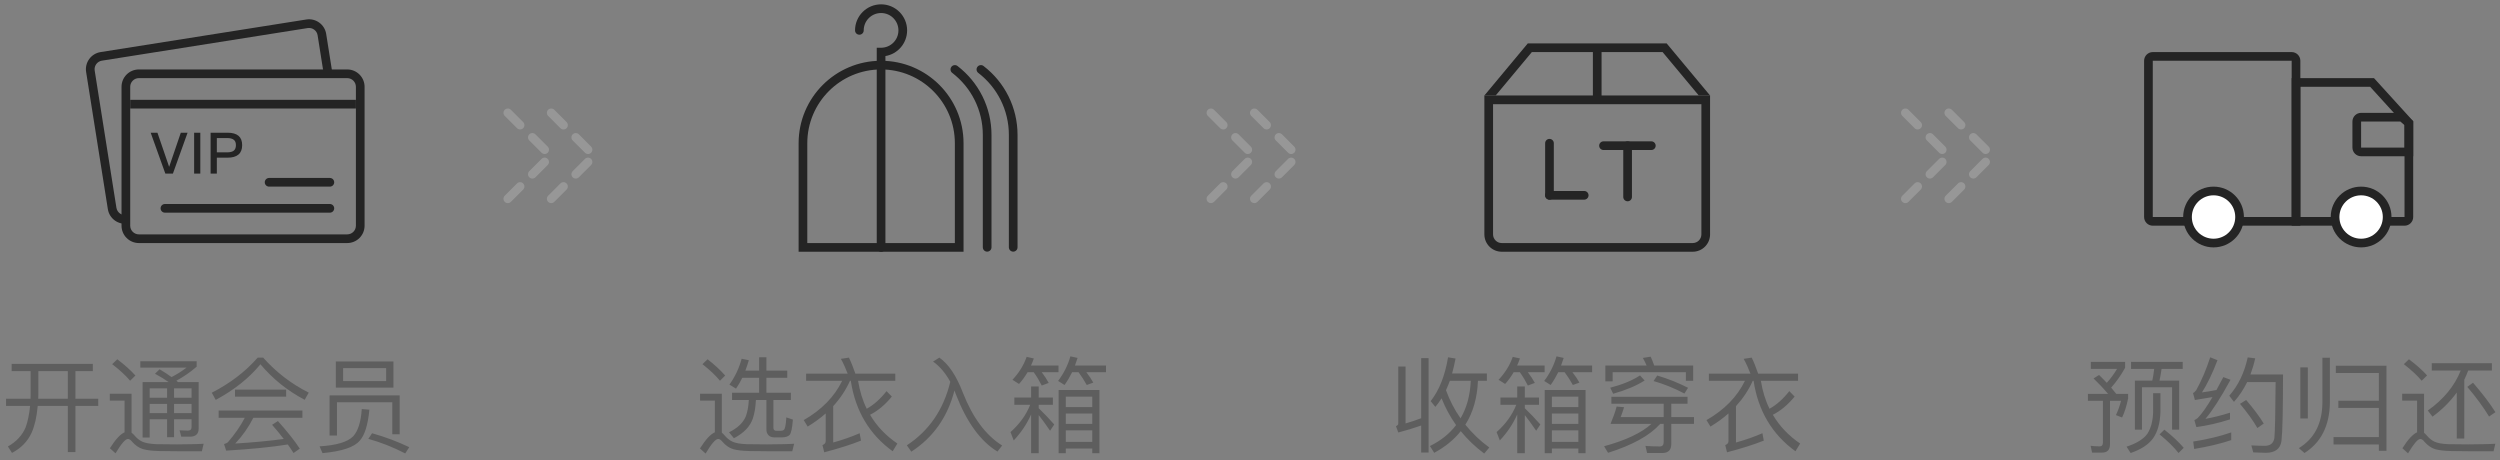 <?xml version="1.0" encoding="UTF-8"?>
<svg width="288px" height="53px" viewBox="0 0 288 53" version="1.1" xmlns="http://www.w3.org/2000/svg" xmlns:xlink="http://www.w3.org/1999/xlink">
    <rect x="0" y="0" width="288" height="53" fill="#808080" stroke="none"/>
    <!-- Generator: Sketch 49.2 (51160) - http://www.bohemiancoding.com/sketch -->
    <title>流程</title>
    <desc>Created with Sketch.</desc>
    <defs></defs>
    <g id="Page-1" stroke="none" stroke-width="1" fill="none" fill-rule="evenodd">
        <g id="首页-非会员-切图" transform="translate(-44, -489)">
            <g id="玩转托特衣箱" transform="translate(17, 374)">
                <g id="流程" transform="translate(27, 114)">
                    <g id="1、选衣入箱文字" transform="translate(0, 35)" fill="#5E5E5E">
                        <path d="M1.344,7.916 L10.692,7.916 L10.692,8.756 L8.688,8.756 L8.688,11.936 L11.316,11.936 L11.316,12.764 L8.688,12.764 L8.688,18.08 L7.812,18.08 L7.812,12.764 L4.344,12.764 C4.236,14 4.008,15.02 3.648,15.836 C3.192,16.844 2.436,17.624 1.38,18.176 L0.912,17.432 C1.884,16.88 2.568,16.148 2.952,15.236 C3.204,14.54 3.372,13.724 3.468,12.764 L0.696,12.764 L0.696,11.936 L3.516,11.936 C3.516,11.78 3.528,11.636 3.528,11.516 L3.528,8.756 L1.344,8.756 L1.344,7.916 Z M4.416,8.756 L4.416,11.516 C4.416,11.66 4.404,11.804 4.404,11.936 L7.812,11.936 L7.812,8.756 L4.416,8.756 Z M13.512,7.388 C14.34,8.012 15.036,8.636 15.6,9.26 L14.988,9.86 C14.484,9.26 13.8,8.624 12.924,7.952 L13.512,7.388 Z M20.532,17.984 C19.872,17.984 19.152,17.972 18.384,17.96 C17.604,17.948 16.968,17.876 16.488,17.744 C16.008,17.6 15.576,17.3 15.204,16.868 C15.036,16.664 14.88,16.568 14.736,16.568 C14.448,16.568 13.968,17.12 13.308,18.224 L12.66,17.636 C13.296,16.628 13.86,16.016 14.352,15.8 L14.352,12.152 L12.648,12.152 L12.648,11.36 L15.156,11.36 L15.156,15.848 C15.252,15.92 15.348,16.004 15.456,16.124 C15.744,16.472 16.056,16.724 16.392,16.88 C16.776,17.048 17.316,17.144 18.036,17.168 C18.672,17.18 19.464,17.192 20.412,17.192 C20.964,17.192 21.54,17.18 22.128,17.168 C22.704,17.156 23.148,17.144 23.46,17.12 L23.256,17.984 L20.532,17.984 Z M18.384,8.54 C18.888,8.84 19.356,9.14 19.764,9.44 C20.388,9.116 20.964,8.756 21.492,8.348 L16.164,8.348 L16.164,7.616 L22.656,7.616 L22.656,8.24 C21.936,8.864 21.156,9.404 20.316,9.86 L20.508,10.016 L22.884,10.016 L22.884,15.38 C22.884,15.992 22.548,16.304 21.876,16.304 L20.88,16.304 L20.688,15.572 L21.636,15.608 C21.924,15.608 22.068,15.464 22.068,15.2 L22.068,14.3 L20.052,14.3 L20.052,16.364 L19.248,16.364 L19.248,14.3 L17.244,14.3 L17.244,16.4 L16.428,16.4 L16.428,10.016 L19.428,10.016 C18.972,9.692 18.444,9.368 17.856,9.056 L18.384,8.54 Z M17.244,12.536 L17.244,13.592 L19.248,13.592 L19.248,12.536 L17.244,12.536 Z M20.052,12.536 L20.052,13.592 L22.068,13.592 L22.068,12.536 L20.052,12.536 Z M22.068,11.816 L22.068,10.736 L20.052,10.736 L20.052,11.816 L22.068,11.816 Z M19.248,11.816 L19.248,10.736 L17.244,10.736 L17.244,11.816 L19.248,11.816 Z M29.688,7.196 L30.312,7.196 C31.836,8.9 33.588,10.244 35.568,11.228 L35.1,12.056 C33.108,11.012 31.416,9.644 30,7.964 C28.704,9.548 26.988,10.916 24.852,12.068 L24.396,11.24 C26.508,10.16 28.272,8.816 29.688,7.196 Z M27.072,10.88 L32.964,10.88 L32.964,11.696 L27.072,11.696 L27.072,10.88 Z M25.188,13.292 L34.836,13.292 L34.836,14.132 L29.184,14.132 C28.608,15.26 27.912,16.244 27.096,17.096 C29.052,16.976 30.912,16.808 32.688,16.568 C32.28,16.04 31.836,15.488 31.344,14.936 L32.016,14.504 C33.108,15.728 33.948,16.784 34.536,17.684 L33.816,18.188 C33.612,17.864 33.396,17.54 33.156,17.204 C31.284,17.504 28.92,17.744 26.052,17.912 L25.812,17.156 C26.028,17.096 26.172,17.024 26.268,16.928 C27.036,16.04 27.684,15.116 28.2,14.132 L25.188,14.132 L25.188,13.292 Z M46.044,11.552 L46.044,16.028 L45.192,16.028 L45.192,12.344 L38.82,12.344 L38.82,16.172 L37.968,16.172 L37.968,11.552 L46.044,11.552 Z M38.688,7.64 L45.324,7.64 L45.324,10.652 L38.688,10.652 L38.688,7.64 Z M44.484,9.896 L44.484,8.408 L39.528,8.408 L39.528,9.896 L44.484,9.896 Z M41.676,13.124 L42.552,13.196 C42.384,14.96 42.012,16.148 41.436,16.772 C40.812,17.516 39.384,17.996 37.152,18.2 L36.816,17.42 C38.76,17.3 40.056,16.916 40.692,16.256 C41.244,15.644 41.58,14.6 41.676,13.124 Z M42.864,15.908 C44.424,16.352 45.852,16.892 47.148,17.516 L46.68,18.236 C45.3,17.516 43.884,16.964 42.432,16.556 L42.864,15.908 Z" id="开通会员"></path>
                    </g>
                    <g id="1、选衣入箱icon" transform="translate(92, 1)" fill="#242424" fill-rule="nonzero">
                        <path d="M1,28 L18,28 L18,16.5 C18,11.806 14.194,8 9.5,8 C4.806,8 1,11.806 1,16.5 L1,28 Z M9.5,7 C14.747,7 19,11.253 19,16.5 L19,29 L0,29 L0,16.5 C-6.42536064e-16,11.253 4.253,7 9.5,7 Z" id="Rectangle-11"></path>
                        <path d="M17.696,8.397 C17.477,8.229 17.435,7.915 17.603,7.696 C17.771,7.477 18.085,7.435 18.304,7.603 C20.755,9.484 22.221,12.392 22.221,15.541 L22.221,28.49 C22.221,28.766 21.997,28.99 21.721,28.99 C21.445,28.99 21.221,28.766 21.221,28.49 L21.221,15.541 C21.221,12.706 19.902,10.09 17.696,8.397 Z" id="Rectangle-11-Copy"></path>
                        <path d="M20.696,8.397 C20.477,8.229 20.435,7.915 20.603,7.696 C20.771,7.477 21.085,7.435 21.304,7.603 C23.755,9.484 25.221,12.392 25.221,15.541 L25.221,28.49 C25.221,28.766 24.997,28.99 24.721,28.99 C24.445,28.99 24.221,28.766 24.221,28.49 L24.221,15.541 C24.221,12.706 22.902,10.09 20.696,8.397 Z" id="Rectangle-11-Copy-2"></path>
                        <path d="M10,28.511 C10,28.788 9.776,29.011 9.5,29.011 C9.224,29.011 9,28.788 9,28.511 L9,5.5 L9.5,5.5 C10.605,5.5 11.5,4.605 11.5,3.5 C11.5,2.395 10.605,1.5 9.5,1.5 C8.395,1.5 7.5,2.395 7.5,3.5 C7.5,3.776 7.276,4 7,4 C6.724,4 6.5,3.776 6.5,3.5 C6.5,1.843 7.843,0.5 9.5,0.5 C11.157,0.5 12.5,1.843 12.5,3.5 C12.5,4.986 11.419,6.22 10,6.459 L10,28.511 Z" id="Oval"></path>
                    </g>
                    <g id="Group-6" transform="translate(58, 14)" fill="#979797" fill-rule="nonzero">
                        <path d="M0.146,0.354 C-0.049,0.158 -0.049,-0.158 0.146,-0.354 C0.342,-0.549 0.658,-0.549 0.854,-0.354 L2.268,1.061 C2.463,1.256 2.463,1.573 2.268,1.768 C2.073,1.963 1.756,1.963 1.561,1.768 L0.146,0.354 Z M2.975,3.182 C2.78,2.987 2.78,2.67 2.975,2.475 C3.17,2.28 3.487,2.28 3.682,2.475 L5.096,3.889 C5.291,4.084 5.291,4.401 5.096,4.596 C4.901,4.791 4.584,4.791 4.389,4.596 L2.975,3.182 Z M4.389,5.303 C4.584,5.108 4.901,5.108 5.096,5.303 C5.291,5.499 5.291,5.815 5.096,6.01 L3.682,7.425 C3.487,7.62 3.17,7.62 2.975,7.425 C2.78,7.229 2.78,6.913 2.975,6.718 L4.389,5.303 Z M1.561,8.132 C1.756,7.936 2.073,7.936 2.268,8.132 C2.463,8.327 2.463,8.644 2.268,8.839 L0.854,10.253 C0.658,10.448 0.342,10.448 0.146,10.253 C-0.049,10.058 -0.049,9.741 0.146,9.546 L1.561,8.132 Z" id="Rectangle-4-Copy-2"></path>
                        <path d="M5.146,0.354 C4.951,0.158 4.951,-0.158 5.146,-0.354 C5.342,-0.549 5.658,-0.549 5.854,-0.354 L7.268,1.061 C7.463,1.256 7.463,1.573 7.268,1.768 C7.073,1.963 6.756,1.963 6.561,1.768 L5.146,0.354 Z M7.975,3.182 C7.78,2.987 7.78,2.67 7.975,2.475 C8.17,2.28 8.487,2.28 8.682,2.475 L10.096,3.889 C10.291,4.084 10.291,4.401 10.096,4.596 C9.901,4.791 9.584,4.791 9.389,4.596 L7.975,3.182 Z M9.389,5.303 C9.584,5.108 9.901,5.108 10.096,5.303 C10.291,5.499 10.291,5.815 10.096,6.01 L8.682,7.425 C8.487,7.62 8.17,7.62 7.975,7.425 C7.78,7.229 7.78,6.913 7.975,6.718 L9.389,5.303 Z M6.561,8.132 C6.756,7.936 7.073,7.936 7.268,8.132 C7.463,8.327 7.463,8.644 7.268,8.839 L5.854,10.253 C5.658,10.448 5.342,10.448 5.146,10.253 C4.951,10.058 4.951,9.741 5.146,9.546 L6.561,8.132 Z" id="Rectangle-4-Copy-3"></path>
                    </g>
                    <g id="Group-6-Copy" transform="translate(139, 14)" fill="#979797" fill-rule="nonzero">
                        <path d="M0.146,0.354 C-0.049,0.158 -0.049,-0.158 0.146,-0.354 C0.342,-0.549 0.658,-0.549 0.854,-0.354 L2.268,1.061 C2.463,1.256 2.463,1.573 2.268,1.768 C2.073,1.963 1.756,1.963 1.561,1.768 L0.146,0.354 Z M2.975,3.182 C2.78,2.987 2.78,2.67 2.975,2.475 C3.17,2.28 3.487,2.28 3.682,2.475 L5.096,3.889 C5.291,4.084 5.291,4.401 5.096,4.596 C4.901,4.791 4.584,4.791 4.389,4.596 L2.975,3.182 Z M4.389,5.303 C4.584,5.108 4.901,5.108 5.096,5.303 C5.291,5.499 5.291,5.815 5.096,6.01 L3.682,7.425 C3.487,7.62 3.17,7.62 2.975,7.425 C2.78,7.229 2.78,6.913 2.975,6.718 L4.389,5.303 Z M1.561,8.132 C1.756,7.936 2.073,7.936 2.268,8.132 C2.463,8.327 2.463,8.644 2.268,8.839 L0.854,10.253 C0.658,10.448 0.342,10.448 0.146,10.253 C-0.049,10.058 -0.049,9.741 0.146,9.546 L1.561,8.132 Z" id="Rectangle-4-Copy-2"></path>
                        <path d="M5.146,0.354 C4.951,0.158 4.951,-0.158 5.146,-0.354 C5.342,-0.549 5.658,-0.549 5.854,-0.354 L7.268,1.061 C7.463,1.256 7.463,1.573 7.268,1.768 C7.073,1.963 6.756,1.963 6.561,1.768 L5.146,0.354 Z M7.975,3.182 C7.78,2.987 7.78,2.67 7.975,2.475 C8.17,2.28 8.487,2.28 8.682,2.475 L10.096,3.889 C10.291,4.084 10.291,4.401 10.096,4.596 C9.901,4.791 9.584,4.791 9.389,4.596 L7.975,3.182 Z M9.389,5.303 C9.584,5.108 9.901,5.108 10.096,5.303 C10.291,5.499 10.291,5.815 10.096,6.01 L8.682,7.425 C8.487,7.62 8.17,7.62 7.975,7.425 C7.78,7.229 7.78,6.913 7.975,6.718 L9.389,5.303 Z M6.561,8.132 C6.756,7.936 7.073,7.936 7.268,8.132 C7.463,8.327 7.463,8.644 7.268,8.839 L5.854,10.253 C5.658,10.448 5.342,10.448 5.146,10.253 C4.951,10.058 4.951,9.741 5.146,9.546 L6.561,8.132 Z" id="Rectangle-4-Copy-3"></path>
                    </g>
                    <g id="Group-6-Copy-2" transform="translate(219, 14)" fill="#979797" fill-rule="nonzero">
                        <path d="M0.146,0.354 C-0.049,0.158 -0.049,-0.158 0.146,-0.354 C0.342,-0.549 0.658,-0.549 0.854,-0.354 L2.268,1.061 C2.463,1.256 2.463,1.573 2.268,1.768 C2.073,1.963 1.756,1.963 1.561,1.768 L0.146,0.354 Z M2.975,3.182 C2.78,2.987 2.78,2.67 2.975,2.475 C3.17,2.28 3.487,2.28 3.682,2.475 L5.096,3.889 C5.291,4.084 5.291,4.401 5.096,4.596 C4.901,4.791 4.584,4.791 4.389,4.596 L2.975,3.182 Z M4.389,5.303 C4.584,5.108 4.901,5.108 5.096,5.303 C5.291,5.499 5.291,5.815 5.096,6.01 L3.682,7.425 C3.487,7.62 3.17,7.62 2.975,7.425 C2.78,7.229 2.78,6.913 2.975,6.718 L4.389,5.303 Z M1.561,8.132 C1.756,7.936 2.073,7.936 2.268,8.132 C2.463,8.327 2.463,8.644 2.268,8.839 L0.854,10.253 C0.658,10.448 0.342,10.448 0.146,10.253 C-0.049,10.058 -0.049,9.741 0.146,9.546 L1.561,8.132 Z" id="Rectangle-4-Copy-2"></path>
                        <path d="M5.146,0.354 C4.951,0.158 4.951,-0.158 5.146,-0.354 C5.342,-0.549 5.658,-0.549 5.854,-0.354 L7.268,1.061 C7.463,1.256 7.463,1.573 7.268,1.768 C7.073,1.963 6.756,1.963 6.561,1.768 L5.146,0.354 Z M7.975,3.182 C7.78,2.987 7.78,2.67 7.975,2.475 C8.17,2.28 8.487,2.28 8.682,2.475 L10.096,3.889 C10.291,4.084 10.291,4.401 10.096,4.596 C9.901,4.791 9.584,4.791 9.389,4.596 L7.975,3.182 Z M9.389,5.303 C9.584,5.108 9.901,5.108 10.096,5.303 C10.291,5.499 10.291,5.815 10.096,6.01 L8.682,7.425 C8.487,7.62 8.17,7.62 7.975,7.425 C7.78,7.229 7.78,6.913 7.975,6.718 L9.389,5.303 Z M6.561,8.132 C6.756,7.936 7.073,7.936 7.268,8.132 C7.463,8.327 7.463,8.644 7.268,8.839 L5.854,10.253 C5.658,10.448 5.342,10.448 5.146,10.253 C4.951,10.058 4.951,9.741 5.146,9.546 L6.561,8.132 Z" id="Rectangle-4-Copy-3"></path>
                    </g>
                    <g id="2、收衣穿衣文字" transform="translate(80, 35)" fill="#5E5E5E">
                        <path d="M1.512,7.388 C2.316,8.012 2.988,8.636 3.54,9.26 L2.94,9.86 C2.448,9.26 1.776,8.624 0.924,7.952 L1.512,7.388 Z M8.484,17.984 C7.836,17.984 7.116,17.972 6.348,17.96 C5.58,17.948 4.944,17.876 4.464,17.744 C3.996,17.6 3.576,17.3 3.204,16.868 C3.036,16.664 2.88,16.568 2.736,16.568 C2.436,16.568 1.956,17.12 1.284,18.248 L0.636,17.66 C1.284,16.64 1.848,16.016 2.352,15.8 L2.352,12.152 L0.648,12.152 L0.648,11.36 L3.156,11.36 L3.156,15.848 C3.252,15.92 3.348,16.016 3.444,16.124 C3.732,16.472 4.044,16.724 4.38,16.88 C4.752,17.048 5.292,17.144 6.012,17.168 C6.636,17.18 7.428,17.192 8.364,17.192 C8.94,17.192 9.528,17.18 10.128,17.168 C10.704,17.156 11.16,17.144 11.484,17.12 L11.268,17.984 L8.484,17.984 Z M7.452,7.16 L8.292,7.16 L8.292,8.696 L10.692,8.696 L10.692,9.524 L8.292,9.524 L8.292,11.24 L11.112,11.24 L11.112,12.08 L9.096,12.08 L9.096,15.296 C9.096,15.512 9.216,15.632 9.48,15.632 L9.912,15.632 C10.08,15.632 10.2,15.596 10.296,15.524 C10.44,15.416 10.536,14.936 10.584,14.084 L11.34,14.336 C11.268,15.332 11.136,15.92 10.956,16.112 C10.788,16.28 10.5,16.376 10.092,16.388 L9.228,16.388 C8.916,16.388 8.688,16.304 8.532,16.136 C8.364,15.968 8.292,15.752 8.292,15.488 L8.292,12.08 L7.08,12.08 C7.044,12.908 6.924,13.628 6.72,14.228 C6.408,15.14 5.676,15.896 4.548,16.484 L3.984,15.8 C4.956,15.32 5.592,14.72 5.904,14 C6.108,13.472 6.228,12.824 6.264,12.08 L4.332,12.08 L4.332,11.24 L7.452,11.24 L7.452,9.524 L5.508,9.524 C5.292,9.98 5.052,10.388 4.788,10.772 L4.032,10.304 C4.68,9.404 5.148,8.408 5.436,7.328 L6.264,7.496 C6.144,7.916 6.012,8.312 5.868,8.696 L7.452,8.696 L7.452,7.16 Z M18.012,9.872 L17.916,9.872 C17.436,10.94 16.788,11.912 15.984,12.788 L15.984,16.976 C17.076,16.676 18.096,16.316 19.032,15.908 L19.188,16.76 C18.012,17.228 16.596,17.672 14.952,18.104 L14.748,17.276 C14.988,17.18 15.12,17.036 15.12,16.82 L15.12,13.628 C14.496,14.18 13.8,14.684 13.044,15.14 L12.588,14.396 C14.64,13.22 16.116,11.72 17.016,9.872 L12.864,9.872 L12.864,9.044 L17.652,9.044 C17.412,8.42 17.16,7.856 16.872,7.34 L17.796,7.196 C18.06,7.736 18.3,8.348 18.54,9.044 L23.136,9.044 L23.136,9.872 L18.852,9.872 C19.044,11.048 19.368,12.128 19.848,13.088 C20.652,12.644 21.408,11.972 22.128,11.06 L22.74,11.684 C21.996,12.596 21.168,13.304 20.232,13.784 C21,15.092 22.056,16.196 23.376,17.096 L22.836,17.984 C20.148,16.04 18.54,13.328 18.012,9.872 Z M29.472,9.98 C28.92,8.972 28.26,8.204 27.492,7.652 L28.212,7.196 C29.28,7.94 30.18,9.296 30.924,11.24 C32.052,14.108 33.552,16.136 35.448,17.324 L34.908,18.02 C32.964,16.844 31.38,14.66 30.144,11.492 C30.072,11.3 30.012,11.132 29.952,10.988 C29.16,14.048 27.504,16.4 24.984,18.032 L24.468,17.3 C27.036,15.62 28.704,13.172 29.472,9.98 Z M36.852,11.792 L38.784,11.792 L38.784,10.52 L39.66,10.52 L39.66,11.792 L41.292,11.792 L41.292,12.632 L39.66,12.632 L39.66,13.028 C40.248,13.592 40.848,14.216 41.448,14.9 L40.968,15.62 C40.464,14.876 40.02,14.276 39.66,13.82 L39.66,18.212 L38.784,18.212 L38.784,13.748 C38.292,14.852 37.62,15.848 36.78,16.736 L36.408,15.776 C37.452,14.852 38.208,13.808 38.676,12.632 L36.852,12.632 L36.852,11.792 Z M46.656,10.928 L46.656,18.212 L45.828,18.212 L45.828,17.672 L42.78,17.672 L42.78,18.212 L41.952,18.212 L41.952,10.928 L46.656,10.928 Z M42.78,16.904 L45.828,16.904 L45.828,15.572 L42.78,15.572 L42.78,16.904 Z M42.78,14.828 L45.828,14.828 L45.828,13.64 L42.78,13.64 L42.78,14.828 Z M42.78,12.896 L45.828,12.896 L45.828,11.696 L42.78,11.696 L42.78,12.896 Z M38.376,8.876 C38.088,9.368 37.764,9.824 37.392,10.232 L36.636,9.752 C37.38,8.96 37.932,8.084 38.268,7.112 L39.096,7.292 C39,7.58 38.892,7.844 38.772,8.108 L41.94,8.108 L41.94,8.876 L40.008,8.876 C40.344,9.32 40.608,9.728 40.812,10.112 L40.008,10.412 C39.744,9.884 39.444,9.38 39.084,8.876 L38.376,8.876 Z M43.512,8.876 C43.248,9.404 42.96,9.896 42.636,10.352 L41.892,9.884 C42.54,9.02 43.02,8.084 43.308,7.052 L44.136,7.232 C44.04,7.532 43.944,7.82 43.836,8.108 L47.412,8.108 L47.412,8.876 L45.144,8.876 C45.48,9.308 45.744,9.704 45.948,10.076 L45.192,10.352 C44.916,9.848 44.604,9.356 44.244,8.876 L43.512,8.876 Z" id="选衣入箱"></path>
                    </g>
                    <g id="3、归还衣箱文字" transform="translate(160, 35)" fill="#5E5E5E">
                        <path d="M1.08,15.824 L0.816,15.092 C0.984,15.02 1.08,14.924 1.08,14.804 L1.08,8.228 L1.92,8.228 L1.92,14.78 C2.52,14.612 3.12,14.408 3.72,14.18 L3.72,7.256 L4.572,7.256 L4.572,18.128 L3.72,18.128 L3.72,15.02 C2.88,15.32 1.992,15.584 1.08,15.824 Z M7.02,9.872 C6.876,10.256 6.732,10.616 6.576,10.952 C7.008,12.128 7.56,13.208 8.256,14.192 C8.976,12.968 9.36,11.528 9.432,9.872 L7.02,9.872 Z M6.072,11.888 C5.844,12.248 5.604,12.572 5.352,12.872 L4.812,12.212 C5.796,10.964 6.468,9.272 6.816,7.16 L7.68,7.304 C7.56,7.916 7.428,8.492 7.284,9.02 L11.292,9.02 L11.292,9.872 L10.26,9.872 C10.176,11.84 9.696,13.532 8.808,14.924 C9.6,15.908 10.512,16.784 11.568,17.552 L10.98,18.248 C9.936,17.468 9.036,16.604 8.28,15.668 C7.488,16.664 6.468,17.492 5.22,18.164 L4.728,17.384 C5.988,16.76 6.996,15.956 7.74,14.972 C7.068,14.012 6.504,12.992 6.072,11.888 Z M12.852,11.792 L14.784,11.792 L14.784,10.52 L15.66,10.52 L15.66,11.792 L17.292,11.792 L17.292,12.632 L15.66,12.632 L15.66,13.028 C16.248,13.592 16.848,14.216 17.448,14.9 L16.968,15.62 C16.464,14.876 16.02,14.276 15.66,13.82 L15.66,18.212 L14.784,18.212 L14.784,13.748 C14.292,14.852 13.62,15.848 12.78,16.736 L12.408,15.776 C13.452,14.852 14.208,13.808 14.676,12.632 L12.852,12.632 L12.852,11.792 Z M22.656,10.928 L22.656,18.212 L21.828,18.212 L21.828,17.672 L18.78,17.672 L18.78,18.212 L17.952,18.212 L17.952,10.928 L22.656,10.928 Z M18.78,16.904 L21.828,16.904 L21.828,15.572 L18.78,15.572 L18.78,16.904 Z M18.78,14.828 L21.828,14.828 L21.828,13.64 L18.78,13.64 L18.78,14.828 Z M18.78,12.896 L21.828,12.896 L21.828,11.696 L18.78,11.696 L18.78,12.896 Z M14.376,8.876 C14.088,9.368 13.764,9.824 13.392,10.232 L12.636,9.752 C13.38,8.96 13.932,8.084 14.268,7.112 L15.096,7.292 C15,7.58 14.892,7.844 14.772,8.108 L17.94,8.108 L17.94,8.876 L16.008,8.876 C16.344,9.32 16.608,9.728 16.812,10.112 L16.008,10.412 C15.744,9.884 15.444,9.38 15.084,8.876 L14.376,8.876 Z M19.512,8.876 C19.248,9.404 18.96,9.896 18.636,10.352 L17.892,9.884 C18.54,9.02 19.02,8.084 19.308,7.052 L20.136,7.232 C20.04,7.532 19.944,7.82 19.836,8.108 L23.412,8.108 L23.412,8.876 L21.144,8.876 C21.48,9.308 21.744,9.704 21.948,10.076 L21.192,10.352 C20.916,9.848 20.604,9.356 20.244,8.876 L19.512,8.876 Z M25.632,11.708 L34.404,11.708 L34.404,12.512 L32.532,12.512 L32.532,14.048 L35.148,14.048 L35.148,14.828 L32.532,14.828 L32.532,17.144 C32.532,17.84 32.184,18.188 31.5,18.188 L29.748,18.188 L29.556,17.372 C30.144,17.408 30.696,17.432 31.212,17.432 C31.5,17.432 31.656,17.264 31.656,16.94 L31.656,14.828 L31.26,14.828 C30.06,16.172 28.056,17.276 25.248,18.164 L24.792,17.408 C27.288,16.724 29.112,15.86 30.252,14.828 L25.536,14.828 C25.848,14.072 26.088,13.412 26.232,12.836 L27.096,12.908 C26.964,13.34 26.832,13.712 26.7,14.048 L31.656,14.048 L31.656,12.512 L25.632,12.512 L25.632,11.708 Z M30.156,7.088 C30.3,7.388 30.432,7.724 30.564,8.108 L35.052,8.108 L35.052,9.872 L34.212,9.872 L34.212,8.876 L25.776,8.876 L25.776,9.932 L24.936,9.932 L24.936,8.108 L29.688,8.108 C29.556,7.796 29.412,7.496 29.256,7.232 L30.156,7.088 Z M30.912,9.26 C32.208,9.644 33.384,10.124 34.464,10.676 L34.044,11.336 C32.892,10.724 31.704,10.244 30.492,9.896 L30.912,9.26 Z M28.932,9.248 L29.46,9.836 C28.5,10.448 27.288,10.952 25.836,11.36 L25.5,10.664 C26.892,10.304 28.032,9.836 28.932,9.248 Z M42.012,9.872 L41.916,9.872 C41.436,10.94 40.788,11.912 39.984,12.788 L39.984,16.976 C41.076,16.676 42.096,16.316 43.032,15.908 L43.188,16.76 C42.012,17.228 40.596,17.672 38.952,18.104 L38.748,17.276 C38.988,17.18 39.12,17.036 39.12,16.82 L39.12,13.628 C38.496,14.18 37.8,14.684 37.044,15.14 L36.588,14.396 C38.64,13.22 40.116,11.72 41.016,9.872 L36.864,9.872 L36.864,9.044 L41.652,9.044 C41.412,8.42 41.16,7.856 40.872,7.34 L41.796,7.196 C42.06,7.736 42.3,8.348 42.54,9.044 L47.136,9.044 L47.136,9.872 L42.852,9.872 C43.044,11.048 43.368,12.128 43.848,13.088 C44.652,12.644 45.408,11.972 46.128,11.06 L46.74,11.684 C45.996,12.596 45.168,13.304 44.232,13.784 C45,15.092 46.056,16.196 47.376,17.096 L46.836,17.984 C44.148,16.04 42.54,13.328 42.012,9.872 Z" id="收箱穿衣"></path>
                    </g>
                    <g id="2、收衣穿衣icon" transform="translate(168, 0)">
                        <rect id="Rectangle-27-Copy-2" x="0" y="0" width="32" height="32"></rect>
                        <path d="M4,13 L4,28 C4,28.552 4.448,29 5,29 L27,29 C27.552,29 28,28.552 28,28 L28,13 L4,13 Z M3,12 L29,12 L29,28 C29,29.105 28.105,30 27,30 L5,30 C3.895,30 3,29.105 3,28 L3,12 Z" id="Rectangle-21" fill="#242424" fill-rule="nonzero"></path>
                        <path d="M8.468,7 L8.768,6.64 L8,7 L8.468,7 Z M8.468,7 L23.532,7 L27.698,12 L29,12 L24,6 L8,6 L3,12 L4.302,12 L8.468,7 Z M24,7 L23.232,6.64 L23.532,7 L24,7 Z M24,7 L23.232,6.64 L23.532,7 L24,7 Z M27.698,12 L29,12 L24,6 L8,6 L3,12 L4.302,12 L8.468,7 L23.532,7 L27.698,12 Z M8.468,7 L8,7 L8.768,6.64 L8.468,7 Z" id="Rectangle-9" fill="#242424" fill-rule="nonzero"></path>
                        <polygon id="Path-8" fill="#242424" fill-rule="nonzero" points="15.5 6.182 16.5 6.182 16.5 12.49 15.5 12.49"></polygon>
                        <path d="M10,23.5 L10,17.5 C10,17.224 10.224,17 10.5,17 L10.5,17 C10.776,17 11,17.224 11,17.5 L11,23.5 C11,23.776 10.776,24 10.5,24 L10.5,24 C10.224,24 10,23.776 10,23.5 Z" id="Path-9-Copy" fill="#242424" fill-rule="nonzero"></path>
                        <path d="M19,23.689 L19,17.782 C19,17.506 19.224,17.282 19.5,17.282 L19.5,17.282 C19.776,17.282 20,17.506 20,17.782 L20,23.689 C20,23.965 19.776,24.189 19.5,24.189 L19.5,24.189 C19.224,24.189 19,23.965 19,23.689 Z" id="Path-9-Copy-3" fill="#242424" fill-rule="nonzero"></path>
                        <path d="M12,25.5 L12,21.5 C12,21.224 12.224,21 12.5,21 L12.5,21 C12.776,21 13,21.224 13,21.5 L13,25.5 C13,25.776 12.776,26 12.5,26 L12.5,26 C12.224,26 12,25.776 12,25.5 Z" id="Path-9-Copy-2" fill="#242424" fill-rule="nonzero" transform="translate(12.5, 23.5) rotate(-270) translate(-12.5, -23.5) "></path>
                        <path d="M18.979,20.536 L18.979,15.028 C18.979,14.752 19.203,14.528 19.479,14.528 L19.479,14.528 C19.756,14.528 19.979,14.752 19.979,15.028 L19.979,20.536 C19.979,20.812 19.756,21.036 19.479,21.036 L19.479,21.036 C19.203,21.036 18.979,20.812 18.979,20.536 Z" id="Path-9-Copy-4" fill="#242424" fill-rule="nonzero" transform="translate(19.479, 17.782) rotate(-270) translate(-19.479, -17.782) "></path>
                    </g>
                    <g id="4、预约归还文字" transform="translate(240, 35)" fill="#5E5E5E">
                        <path d="M5.496,7.688 L11.448,7.688 L11.448,8.504 L9.012,8.504 C8.952,8.972 8.868,9.416 8.772,9.848 L11.04,9.848 L11.04,15.5 L10.224,15.5 L10.224,10.616 L6.756,10.616 L6.756,15.5 L5.94,15.5 L5.94,9.848 L7.944,9.848 C8.04,9.416 8.112,8.96 8.16,8.504 L5.496,8.504 L5.496,7.688 Z M9.336,15.5 C10.224,16.196 10.968,16.892 11.568,17.588 L10.968,18.188 C10.44,17.516 9.708,16.796 8.784,16.04 L9.336,15.5 Z M8.04,11.3 L8.88,11.3 L8.88,13.46 C8.844,14.744 8.556,15.764 8.016,16.52 C7.488,17.228 6.636,17.78 5.448,18.188 L4.98,17.456 C6.12,17.084 6.924,16.592 7.38,15.968 C7.788,15.32 8.016,14.492 8.04,13.46 L8.04,11.3 Z M1.812,9.2 C2.136,9.512 2.436,9.812 2.7,10.1 C3.132,9.632 3.528,9.092 3.888,8.492 L0.864,8.492 L0.864,7.688 L4.812,7.688 L4.812,8.372 C4.32,9.26 3.78,10.016 3.204,10.652 C3.432,10.916 3.624,11.156 3.792,11.372 L5.16,11.372 L5.16,11.9 C4.968,12.836 4.728,13.568 4.464,14.096 L3.756,13.82 C3.972,13.364 4.176,12.824 4.344,12.176 L3.072,12.176 L3.072,17.192 C3.072,17.816 2.76,18.14 2.16,18.14 L1.008,18.14 L0.84,17.36 C1.2,17.396 1.548,17.42 1.884,17.42 C2.124,17.42 2.256,17.276 2.256,16.988 L2.256,12.176 L0.528,12.176 L0.528,11.372 L2.856,11.372 C2.388,10.82 1.824,10.22 1.176,9.596 L1.812,9.2 Z M18.756,12.08 C19.644,13.112 20.316,14.024 20.784,14.792 L20.052,15.308 C19.572,14.468 18.9,13.544 18.048,12.524 L18.756,12.08 Z M18.936,7.172 L19.8,7.28 C19.656,7.94 19.464,8.564 19.248,9.14 L23.004,9.14 C23.004,13.28 22.944,15.836 22.824,16.808 C22.692,17.708 22.092,18.164 21.012,18.164 C20.736,18.164 20.256,18.14 19.572,18.116 L19.356,17.312 C19.956,17.336 20.46,17.36 20.892,17.36 C21.54,17.36 21.912,17.06 22.008,16.46 C22.08,15.764 22.128,13.616 22.152,10.016 L18.876,10.016 C18.456,10.856 17.952,11.624 17.352,12.296 L16.812,11.588 C17.856,10.388 18.564,8.912 18.936,7.172 Z M17.04,15.812 L17.04,16.7 C15.792,17.12 14.364,17.456 12.768,17.72 L12.66,16.868 C14.34,16.604 15.792,16.244 17.04,15.812 Z M14.616,7.16 L15.456,7.496 C14.868,9.032 14.268,10.268 13.668,11.204 C14.22,11.132 14.784,11.036 15.336,10.928 C15.588,10.46 15.852,9.968 16.128,9.44 L16.956,9.752 C15.804,11.864 14.832,13.364 14.064,14.252 C15,14.084 15.948,13.844 16.896,13.544 L16.896,14.312 C15.552,14.744 14.256,15.032 13.02,15.2 L12.792,14.396 C12.948,14.324 13.08,14.24 13.188,14.144 C13.656,13.664 14.22,12.872 14.88,11.744 C14.208,11.864 13.536,11.972 12.852,12.08 L12.636,11.276 C12.768,11.216 12.888,11.108 13.008,10.94 C13.62,9.836 14.16,8.576 14.616,7.16 Z M27.54,7.208 L28.404,7.208 L28.404,12.416 C28.356,15.056 27.384,16.976 25.476,18.188 L24.828,17.624 C26.604,16.544 27.516,14.804 27.54,12.416 L27.54,7.208 Z M24.996,8.324 L25.86,8.324 L25.86,14.204 L24.996,14.204 L24.996,8.324 Z M29.088,8.132 L34.92,8.132 L34.92,17.936 L34.044,17.936 L34.044,17.204 L28.824,17.204 L28.824,16.352 L34.044,16.352 L34.044,12.992 L29.376,12.992 L29.376,12.164 L34.044,12.164 L34.044,8.972 L29.088,8.972 L29.088,8.132 Z M37.512,7.388 C38.34,8.012 39.036,8.624 39.6,9.248 L38.976,9.86 C38.484,9.272 37.8,8.636 36.924,7.952 L37.512,7.388 Z M44.484,17.984 C43.836,17.984 43.14,17.972 42.384,17.96 C41.628,17.948 41.004,17.876 40.524,17.744 C40.068,17.6 39.648,17.3 39.276,16.868 C39.12,16.664 38.964,16.568 38.82,16.568 C38.532,16.568 38.064,17.12 37.404,18.224 L36.756,17.636 C37.392,16.628 37.956,16.016 38.448,15.8 L38.448,12.152 L36.732,12.152 L36.732,11.36 L39.252,11.36 L39.252,15.86 C39.348,15.932 39.432,16.016 39.528,16.124 C39.816,16.472 40.116,16.724 40.452,16.88 C40.812,17.048 41.352,17.144 42.048,17.168 C42.672,17.18 43.44,17.192 44.364,17.192 C44.94,17.192 45.516,17.18 46.104,17.168 C46.692,17.156 47.148,17.144 47.46,17.12 L47.256,17.984 L44.484,17.984 Z M40.14,7.844 L47.064,7.844 L47.064,8.684 L44.34,8.684 C44.196,9.044 44.052,9.404 43.884,9.752 L43.884,16.52 L43.02,16.52 L43.02,11.216 C42.276,12.248 41.34,13.184 40.224,14 L39.684,13.292 C41.484,12.02 42.756,10.484 43.476,8.684 L40.14,8.684 L40.14,7.844 Z M44.892,10.088 C46.008,11.384 46.872,12.512 47.472,13.484 L46.74,13.988 C46.092,12.908 45.252,11.768 44.232,10.568 L44.892,10.088 Z" id="预约归还"></path>
                    </g>
                    <g id="4、预约归还icon" transform="translate(247, 7)">
                        <path d="M17,19 L17,1 L1,1 L1,19 L17,19 Z M1,0 L17,0 C17.552,-1.01453063e-16 18,0.448 18,1 L18,20 L1,20 C0.448,20 6.76353751e-17,19.552 0,19 L0,1 C-6.76353751e-17,0.448 0.448,1.01453063e-16 1,0 Z" id="Rectangle-2" fill="#242424" fill-rule="nonzero"></path>
                        <path d="M30,11 L30,8.419 L29.523,8 L25,8 L25,11 L30,11 Z M25,7 L29.9,7 L31,7.967 L31,12 L25,12 C24.448,12 24,11.552 24,11 L24,8 C24,7.448 24.448,7 25,7 Z" id="Rectangle-4" fill="#242424" fill-rule="nonzero"></path>
                        <path d="M18,4 L18,19 L30,19 L30,8.351 L26.042,4 L18,4 Z M17,3 L26.484,3 L31,7.965 L31,19 C31,19.552 30.552,20 30,20 L17,20 L17,3 Z" id="Rectangle-2-Copy" fill="#242424" fill-rule="nonzero"></path>
                        <path d="M8,22.5 C6.067,22.5 4.5,20.933 4.5,19 C4.5,17.067 6.067,15.5 8,15.5 C9.933,15.5 11.5,17.067 11.5,19 C11.5,20.933 9.933,22.5 8,22.5 Z" id="Oval-9" fill="#242424" fill-rule="nonzero"></path>
                        <path d="M8,21.5 C9.381,21.5 10.5,20.381 10.5,19 C10.5,17.619 9.381,16.5 8,16.5 C6.619,16.5 5.5,17.619 5.5,19 C5.5,20.381 6.619,21.5 8,21.5 Z" id="Path" fill="#FFFFFF"></path>
                        <path d="M25,22.5 C23.067,22.5 21.5,20.933 21.5,19 C21.5,17.067 23.067,15.5 25,15.5 C26.933,15.5 28.5,17.067 28.5,19 C28.5,20.933 26.933,22.5 25,22.5 Z" id="Oval-9-Copy" fill="#242424" fill-rule="nonzero"></path>
                        <path d="M25,21.5 C26.381,21.5 27.5,20.381 27.5,19 C27.5,17.619 26.381,16.5 25,16.5 C23.619,16.5 22.5,17.619 22.5,19 C22.5,20.381 23.619,21.5 25,21.5 Z" id="Path" fill="#FFFFFF"></path>
                    </g>
                    <g id="Group-11" transform="translate(137, 17)">
                        <g id="Group-10"></g>
                    </g>
                    <g id="开通会员" transform="translate(9, 2)" fill="#242424">
                        <path d="M30,9.509 L30,5 C30,3.895 29.105,3 28,3 L4,3 C2.895,3 2,3.895 2,5 L2,21 C2,22.105 2.895,23 4,23 L4.155,23 L4.155,22 L4,22 C3.448,22 3,21.552 3,21 L3,5 C3,4.448 3.448,4 4,4 L28,4 C28.552,4 29,4.448 29,5 L29,9.509 L30,9.509 Z M30,5 C30,3.895 29.105,3 28,3 L4,3 C2.895,3 2,3.895 2,5 L2,21 C2,22.105 2.895,23 4,23 L4.155,23 L4.155,22 L4,22 C3.448,22 3,21.552 3,21 L3,5 C3,4.448 3.448,4 4,4 L28,4 C28.552,4 29,4.448 29,5 L29,9.509 L30,9.509 L30,5 Z" id="Rectangle-Copy-4" fill-rule="nonzero" transform="translate(16, 13) rotate(-9) translate(-16, -13) "></path>
                        <path d="M7,8 C6.448,8 6,8.448 6,9 L6,25 C6,25.552 6.448,26 7,26 L31,26 C31.552,26 32,25.552 32,25 L32,9 C32,8.448 31.552,8 31,8 L7,8 Z M7,7 L31,7 C32.105,7 33,7.895 33,9 L33,25 C33,26.105 32.105,27 31,27 L7,27 C5.895,27 5,26.105 5,25 L5,9 C5,7.895 5.895,7 7,7 Z" id="Rectangle-Copy-5" fill-rule="nonzero"></path>
                        <polygon id="Path-9" fill-rule="nonzero" points="6 11.5 6 10.5 32 10.5 32 11.5"></polygon>
                        <path d="M22,20.5 C21.724,20.5 21.5,20.276 21.5,20 C21.5,19.724 21.724,19.5 22,19.5 L29,19.5 C29.276,19.5 29.5,19.724 29.5,20 C29.5,20.276 29.276,20.5 29,20.5 L22,20.5 Z" id="Path-9-Copy-5" fill-rule="nonzero"></path>
                        <path d="M10,23.5 C9.724,23.5 9.5,23.276 9.5,23 C9.5,22.724 9.724,22.5 10,22.5 L29,22.5 C29.276,22.5 29.5,22.724 29.5,23 C29.5,23.276 29.276,23.5 29,23.5 L10,23.5 Z" id="Path-9-Copy-6" fill-rule="nonzero"></path>
                        <path d="M8.358,14.288 L9.137,14.288 L10.476,18.195 L10.496,18.195 L11.829,14.288 L12.608,14.288 L10.919,19 L10.047,19 L8.358,14.288 Z M13.364,14.288 L14.076,14.288 L14.076,19 L13.364,19 L13.364,14.288 Z M15.261,14.288 L17.214,14.288 C18.336,14.288 18.897,14.763 18.897,15.72 C18.897,16.684 18.33,17.165 17.201,17.165 L15.98,17.165 L15.98,19 L15.261,19 L15.261,14.288 Z M15.98,14.902 L15.98,16.552 L17.155,16.552 C17.511,16.552 17.769,16.486 17.934,16.354 C18.092,16.222 18.178,16.01 18.178,15.72 C18.178,15.43 18.092,15.219 17.927,15.1 C17.762,14.968 17.505,14.902 17.155,14.902 L15.98,14.902 Z" id="VIP"></path>
                    </g>
                </g>
            </g>
        </g>
    </g>
</svg>